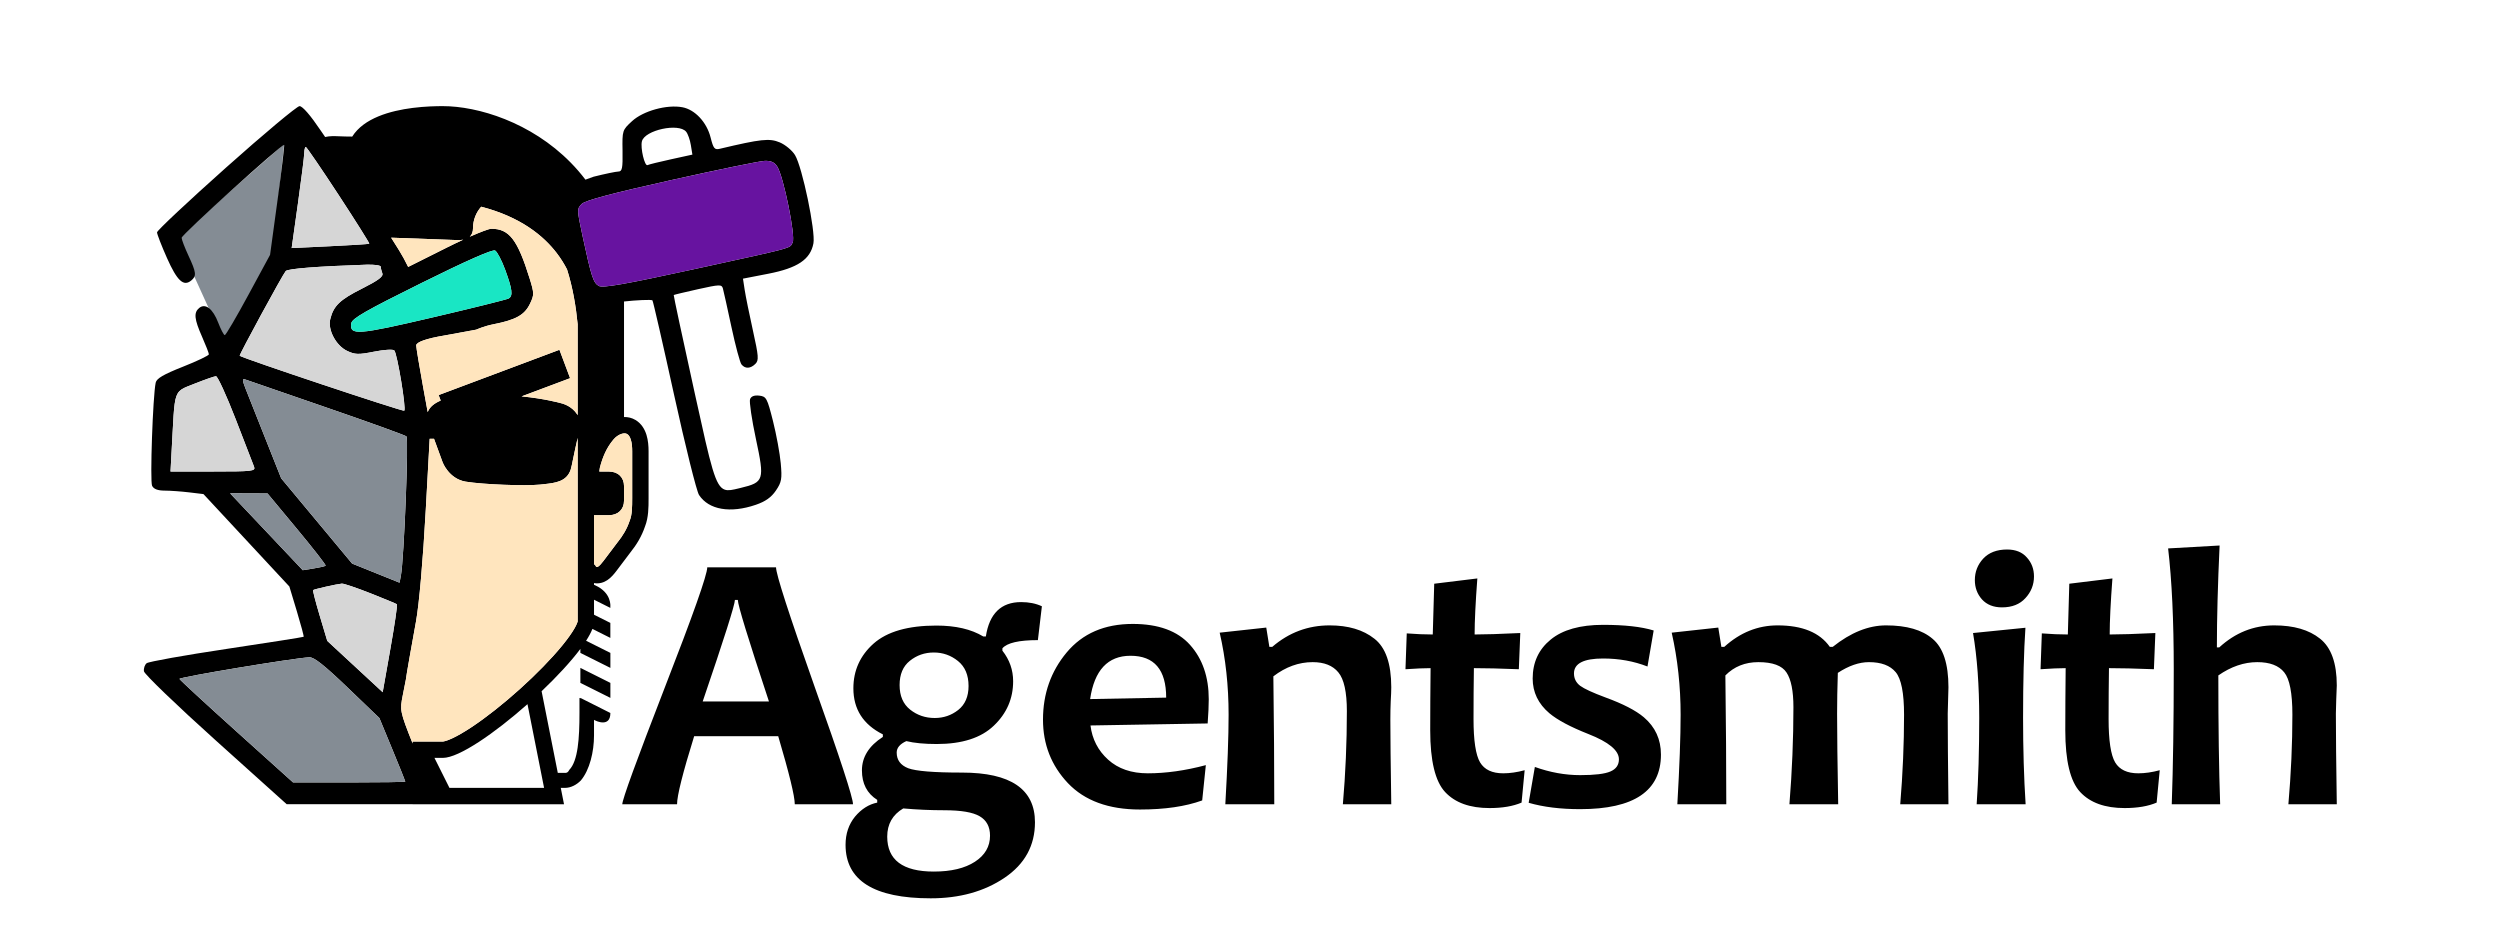 <svg width="1060" height="402" viewBox="0 0 1060 402" fill="none" xmlns="http://www.w3.org/2000/svg">
<path d="M75 101L120.5 61L115.5 108L95 145L75 101Z" fill="#848C94"/>
<path fill-rule="evenodd" clip-rule="evenodd" d="M66.58 98.516C66.584 97.763 79.732 85.423 95.796 71.095C111.86 56.767 125.902 45.024 126.998 45C128.244 44.972 131.619 48.861 135.993 55.364C136.626 56.305 137.252 57.218 137.86 58.086C139.896 57.632 141.51 57.694 144.094 57.793C145.489 57.847 147.167 57.911 149.346 57.911C154.269 50.052 165.5 46.964 174.955 45.759C180.256 45.083 184.999 45 187.759 45C202.565 45 225.111 51.778 241.954 68.926C244.152 71.163 246.252 73.576 248.225 76.174L251.704 74.917C256.454 73.726 261.188 72.742 262.221 72.73C263.798 72.714 264.076 71.314 263.956 63.956C263.813 55.299 263.859 55.16 268.012 51.347C272.747 46.998 282.763 44.239 289.333 45.472C294.678 46.475 299.665 51.823 301.297 58.305C302.483 63.009 302.976 63.61 305.211 63.08C322.673 58.933 326.249 58.55 330.59 60.363C332.961 61.353 335.886 63.783 337.09 65.763C340.171 70.828 345.851 98.072 344.892 103.183C343.613 109.999 338.18 113.652 325.722 116.071L315.019 118.15L315.742 122.896C316.139 125.504 317.71 133.249 319.231 140.104C321.667 151.079 321.795 152.771 320.294 154.27C318.211 156.353 315.96 156.451 314.393 154.527C313.746 153.733 311.826 146.577 310.127 138.626C308.427 130.676 306.795 123.32 306.499 122.28C306.008 120.549 305.117 120.579 295.913 122.63C290.387 123.86 285.772 124.971 285.658 125.097C285.545 125.223 289.39 143.196 294.203 165.037L294.954 168.446C301.496 198.152 303.284 206.272 307.335 207.626C308.859 208.135 310.703 207.687 313.24 207.07C313.492 207.009 313.749 206.946 314.015 206.883C323.966 204.496 324.248 203.594 320.51 186.119C318.746 177.879 317.627 170.291 318.024 169.259C318.503 168.011 319.813 167.504 321.931 167.748C324.917 168.092 325.286 168.778 327.743 178.523C329.185 184.247 330.669 192.313 331.04 196.447C331.637 203.089 331.397 204.435 328.969 208.012C327.027 210.874 324.536 212.637 320.466 214.032C309.637 217.744 300.517 216.168 296.39 209.875C295.353 208.289 290.593 189.185 285.814 167.419C281.036 145.654 276.904 127.623 276.632 127.35C276.228 126.947 269.393 127.281 264.584 127.832V176.815C266.201 176.782 267.873 177.135 269.438 178.068C272.04 179.62 273.404 182.102 274.117 184.431C274.825 186.745 274.993 189.217 274.993 191.284L274.993 211.435C274.994 215.011 274.996 219.386 273.494 223.193C272.052 227.45 269.909 230.967 267.179 234.366L261.417 242.001C260.42 243.323 259.174 244.831 257.637 245.889C256.074 246.964 254.112 247.633 251.863 247.223V247.947C252.049 248.032 252.242 248.12 252.441 248.211C259.421 251.391 258.787 257.114 258.787 257.114V257.75L251.863 254.281V260.64L258.787 264.109V270.469L251.176 266.655C250.605 268.141 249.695 269.833 248.502 271.679L258.802 276.828V283.188L246.08 276.828V275.137C242.015 280.561 236.155 286.881 229.639 293.074L236.505 327.703H239.526C240.143 327.703 240.76 327.703 241.377 326.431C245.078 322.616 245.695 313.077 245.695 302.266V295.906L246.08 296.105V295.906L258.802 302.31C258.802 308.714 252.441 305.512 252.441 305.512L251.863 305.221V311.805C251.863 318.8 250.012 326.431 246.311 330.883C244.461 332.791 241.994 334.062 239.526 334.062H237.766L239.141 341H174.955V340.991L121.534 340.969L91.459 313.92C74.918 299.043 61.229 285.864 61.039 284.635C60.849 283.404 61.37 281.858 62.196 281.198C63.022 280.538 78.267 277.812 96.076 275.141C113.884 272.47 128.587 270.153 128.747 269.992C128.908 269.832 127.611 264.97 125.866 259.189L122.691 248.677L86.27 209.492L80.189 208.762C76.845 208.361 72.174 208.027 69.811 208.022C66.885 208.015 65.188 207.365 64.493 205.988C63.547 204.112 64.806 167.851 66.013 162.251C66.399 160.457 69.293 158.762 77.548 155.496C83.608 153.098 88.567 150.728 88.567 150.229C88.567 149.73 87.266 146.38 85.675 142.785C82.368 135.309 82.089 132.547 84.444 130.593C87.06 128.423 90.264 130.897 92.534 136.837C93.638 139.73 94.89 142.096 95.314 142.096C95.739 142.096 100.231 134.437 105.298 125.075L114.51 108.055L117.667 84.92C119.403 72.196 120.668 61.63 120.478 61.44C119.779 60.741 77 99.509 77.011 100.831C77.017 101.584 78.318 104.983 79.903 108.385C83.237 115.544 83.403 117.013 81.104 118.921C77.839 121.629 75.118 119.114 70.801 109.404C68.475 104.168 66.574 99.27 66.58 98.516ZM174.954 315.238V314.406H187.772C187.779 314.406 187.866 314.403 188.046 314.373C188.244 314.34 188.518 314.279 188.875 314.175C189.598 313.965 190.527 313.615 191.666 313.089C193.953 312.033 196.742 310.429 199.905 308.336C206.216 304.159 213.513 298.369 220.461 292.113C227.413 285.853 233.833 279.29 238.453 273.624C240.77 270.781 242.519 268.305 243.651 266.308C244.586 264.661 244.834 263.8 244.9 263.572C244.923 263.49 244.924 263.489 244.924 263.562V185.674C244.196 188.686 243.583 191.699 243.085 194.146C243.085 194.149 243.084 194.151 243.084 194.154C242.597 196.545 242.221 198.396 241.954 199.175C240.216 204.258 235.359 204.782 230.646 205.29L230.637 205.291C230.099 205.349 229.562 205.407 229.032 205.472C222.571 206.101 205.126 205.472 197.373 204.212C190.266 202.953 187.681 196.027 187.681 196.027L184.03 186.062H182.176L180.529 216.107C179.359 237.436 177.72 256.177 176.382 263.52C175.165 270.198 172.086 287.354 172.086 288.148L170.78 294.785C169.525 301.16 169.526 301.539 174.954 315.238ZM181.345 174.724C182.148 172.536 184.262 170.909 186.852 169.843L185.976 167.507L237.201 148.303L241.721 160.354L221.155 168.064C230.785 168.989 237.432 170.839 237.432 170.839C240.774 171.563 243.475 173.535 244.924 176.037V137.47C244.221 130.155 242.883 121.982 240.421 114.225C239.269 111.981 237.827 109.63 236.023 107.279C230.386 99.934 220.757 92.003 204.031 87.649C201.895 90.031 200.563 93.277 200.563 96.646C200.563 98.353 200.066 99.559 199.18 100.373C203.797 98.331 207.343 96.995 208.331 96.995C215.911 96.995 219.428 101.566 224.574 118.103C226.509 124.325 226.519 125.016 224.739 128.748C222.454 133.539 218.753 135.618 209.141 137.508C205.174 138.289 201.927 139.772 201.927 139.772L188.416 142.255C180.8 143.533 176.479 145.054 176.479 146.453C176.479 147.364 177.825 155.473 179.47 164.472L181.345 174.724ZM196.405 101.627C195.722 101.753 194.97 101.81 194.161 101.81L165.849 100.779C168.37 104.715 170.436 108.083 171.127 109.421L173.062 113.173L189.214 105.084C191.681 103.849 194.125 102.677 196.405 101.627ZM143.587 82.679C150.921 93.885 156.768 103.182 156.578 103.338C156.39 103.493 148.907 103.97 139.95 104.396L123.665 105.172L126.312 86.34C127.768 75.981 128.981 66.335 129.006 64.904C129.032 63.474 129.322 62.303 129.652 62.303C129.982 62.303 136.252 71.472 143.587 82.679ZM214.236 114.489C217.231 122.693 217.562 125.399 215.713 126.542C215.026 126.967 200.581 130.564 183.614 134.534C151.409 142.07 148.194 142.308 148.936 137.102C149.227 135.06 154.915 131.793 178.792 119.955C197.803 110.529 208.867 105.649 209.916 106.226C210.812 106.717 212.755 110.436 214.236 114.489ZM161.441 113.09C161.441 113.674 161.747 114.947 162.119 115.919C162.621 117.227 160.379 118.9 153.471 122.373C144.088 127.089 141.416 129.668 140.02 135.348C138.913 139.849 142.471 146.539 147.161 148.774C150.543 150.386 151.975 150.428 158.635 149.103C162.954 148.245 166.655 148.028 167.193 148.602C168.429 149.919 172.289 173.267 171.416 174.141C170.93 174.626 103.304 152.055 101.631 150.849C101.27 150.589 119.934 116.252 121.16 114.92C122.086 113.912 134.715 112.92 155.368 112.231C158.708 112.12 161.441 112.506 161.441 113.09ZM99.895 177.656C103.784 187.672 107.306 196.779 107.722 197.893C108.422 199.766 107.135 199.917 90.389 199.917H72.3L72.966 187.485C73.007 186.713 73.047 185.969 73.084 185.252L73.156 183.876C73.777 172.006 73.987 167.996 76.095 165.851C77.171 164.756 78.741 164.147 81.112 163.226C81.554 163.055 82.024 162.872 82.524 162.674C86.802 160.976 90.87 159.555 91.563 159.515C92.257 159.474 96.006 167.639 99.895 177.656ZM138.307 172.756C156.438 179 171.75 184.526 172.332 185.035C173.334 185.91 171.301 237.063 169.988 244.018L169.412 247.065L149.296 238.955L119.22 202.808L112.555 186.04C108.89 176.817 105.094 167.256 104.122 164.793C102.766 161.36 102.702 160.441 103.846 160.857C104.668 161.157 120.175 166.511 138.307 172.756ZM125.972 224.324C132.868 232.626 138.314 239.614 138.075 239.852C137.837 240.091 135.555 240.619 133.005 241.026L128.369 241.768L97.556 209.168L113.437 209.229L125.972 224.324ZM157.095 251.562C162.984 253.891 168.028 255.98 168.302 256.205C168.577 256.431 167.329 264.916 165.53 275.06L162.259 293.503L138.759 271.748L135.582 261.14C133.836 255.305 132.562 250.383 132.753 250.202C133.16 249.817 142.846 247.635 144.95 247.454C145.741 247.385 151.206 249.234 157.095 251.562ZM147.367 291.507L160.863 304.462L166.357 317.75C169.38 325.059 171.852 331.199 171.852 331.394C171.852 331.589 161.143 331.749 148.055 331.749H124.258L100.34 310.223C87.185 298.385 76.277 288.325 76.101 287.867C75.815 287.13 124.348 279.045 131.173 278.692C133.134 278.591 137.566 282.099 147.367 291.507ZM290.91 55.839C291.655 56.737 292.559 59.289 292.92 61.513L293.576 65.554L284.478 67.548C279.474 68.644 275.017 69.748 274.574 69.999C273.345 70.698 271.447 62.689 272.179 59.891C273.419 55.147 287.76 52.044 290.91 55.839ZM329.585 70.687C332.277 74.99 337.411 100.343 336.09 102.811C335.894 103.177 335.786 103.476 335.627 103.745C334.717 105.292 332.136 105.855 301.579 112.529L301.578 112.53C299.089 113.073 296.415 113.657 293.54 114.286C265.212 120.481 255.642 122.169 253.961 121.271C251.569 119.991 250.762 117.53 246.992 100.016C244.605 88.926 244.595 88.517 246.653 86.468C248.144 84.983 259.436 81.976 284.633 76.352C304.356 71.951 322.172 68.289 324.225 68.216C326.932 68.121 328.405 68.799 329.585 70.687ZM251.863 218.438V239.155L252.48 239.769L252.734 240.273C252.739 240.283 252.749 240.297 252.764 240.314L253.046 240.385L253.061 240.388C253.176 240.418 253.302 240.45 253.703 240.174C254.258 239.792 254.944 239.061 255.878 237.823L261.705 230.101L261.739 230.059C264.122 227.098 265.819 224.255 266.946 220.894L266.979 220.797L267.017 220.702C268.005 218.246 268.054 215.135 268.054 211.119V191.284C268.054 189.513 267.899 187.826 267.482 186.461C267.068 185.11 266.5 184.394 265.883 184.026C265.394 183.734 264.588 183.596 263.403 184.005C262.213 184.417 260.973 185.291 260.063 186.421L260.041 186.448L260.019 186.475C257.269 189.755 255.532 193.65 254.33 198.357L254.103 199.938H258.223C262.04 199.938 264.584 202.404 264.584 206.104V212.271C264.584 215.971 262.04 218.438 258.223 218.438H251.863ZM187.773 321.344C194.584 321.344 209.772 310.855 223.654 298.564L230.692 334.062H190.568L184.207 321.344H187.773Z" fill="black"/>
<path d="M246.08 289.547V283.188L258.802 289.547V295.906L246.08 289.547Z" fill="black"/>
<path d="M172.332 185.035C171.75 184.526 156.438 179 138.307 172.756C120.175 166.511 104.668 161.157 103.846 160.857C102.702 160.441 102.766 161.36 104.122 164.793C105.094 167.256 108.89 176.817 112.555 186.04L119.22 202.808L149.296 238.955L169.412 247.065L169.988 244.018C171.301 237.063 173.334 185.91 172.332 185.035Z" fill="#848C94"/>
<path d="M162.119 115.919C161.747 114.947 161.441 113.674 161.441 113.09C161.441 112.506 158.708 112.12 155.368 112.231C134.715 112.92 122.086 113.912 121.16 114.92C119.934 116.252 101.27 150.589 101.631 150.849C103.304 152.055 170.93 174.626 171.416 174.141C172.289 173.267 168.429 149.919 167.193 148.602C166.655 148.028 162.954 148.245 158.635 149.103C151.975 150.428 150.543 150.386 147.161 148.774C142.471 146.539 138.913 139.849 140.02 135.348C141.416 129.668 144.088 127.089 153.471 122.373C160.379 118.9 162.621 117.227 162.119 115.919Z" fill="#D6D6D6"/>
<path d="M160.863 304.462L147.367 291.507C137.566 282.099 133.134 278.591 131.173 278.692C124.348 279.045 75.815 287.13 76.101 287.867C76.277 288.325 87.185 298.385 100.34 310.223L124.258 331.749H148.055C161.143 331.749 171.852 331.589 171.852 331.394C171.852 331.199 169.38 325.059 166.357 317.75L160.863 304.462Z" fill="#848C94"/>
<path d="M138.075 239.852C138.314 239.614 132.868 232.626 125.972 224.324L113.437 209.229L97.556 209.168L128.369 241.768L133.005 241.026C135.555 240.619 137.837 240.091 138.075 239.852Z" fill="#848C94"/>
<path d="M168.302 256.205C168.028 255.98 162.984 253.891 157.095 251.562C151.206 249.234 145.741 247.385 144.95 247.454C142.846 247.635 133.16 249.817 132.753 250.202C132.562 250.383 133.836 255.305 135.582 261.14L138.759 271.748L162.259 293.503L165.53 275.06C167.329 264.916 168.577 256.431 168.302 256.205Z" fill="#D6D6D6"/>
<path d="M107.722 197.893C107.306 196.779 103.784 187.672 99.895 177.656C96.006 167.639 92.257 159.474 91.563 159.515C90.87 159.555 86.802 160.976 82.524 162.674C82.024 162.872 81.554 163.055 81.112 163.226C78.741 164.147 77.171 164.756 76.095 165.851C73.987 167.996 73.777 172.006 73.156 183.876L73.084 185.252C73.047 185.969 73.007 186.713 72.966 187.485L72.3 199.917H90.389C107.135 199.917 108.422 199.766 107.722 197.893Z" fill="#D6D6D6"/>
<path d="M156.578 103.338C156.768 103.182 150.921 93.885 143.587 82.679C136.252 71.472 129.982 62.303 129.652 62.303C129.322 62.303 129.032 63.474 129.006 64.904C128.981 66.335 127.768 75.981 126.312 86.34L123.665 105.172L139.95 104.396C148.907 103.97 156.39 103.493 156.578 103.338Z" fill="#D6D6D6"/>
<path d="M215.713 126.542C217.562 125.399 217.231 122.693 214.236 114.489C212.755 110.436 210.812 106.717 209.916 106.226C208.867 105.649 197.803 110.529 178.792 119.955C154.915 131.793 149.227 135.06 148.936 137.102C148.194 142.308 151.409 142.07 183.614 134.534C200.581 130.564 215.026 126.967 215.713 126.542Z" fill="#19E6C4"/>
<path d="M336.09 102.811C337.411 100.343 332.277 74.99 329.585 70.687C328.405 68.799 326.932 68.121 324.225 68.216C322.172 68.289 304.356 71.951 284.633 76.352C259.436 81.976 248.144 84.983 246.653 86.468C244.595 88.517 244.605 88.926 246.992 100.016C250.762 117.53 251.569 119.991 253.961 121.271C255.642 122.169 265.212 120.481 293.54 114.286C296.415 113.657 299.089 113.073 301.578 112.53L301.579 112.529C332.136 105.855 334.717 105.292 335.627 103.745C335.786 103.476 335.894 103.177 336.09 102.811Z" fill="#6713A0"/>
<path d="M174.954 315.238V314.406H187.772C187.779 314.406 187.866 314.403 188.046 314.373C188.244 314.34 188.518 314.279 188.875 314.175C189.598 313.965 190.527 313.615 191.666 313.089C193.953 312.033 196.742 310.429 199.905 308.336C206.216 304.159 213.513 298.369 220.461 292.113C227.413 285.853 233.833 279.29 238.453 273.624C240.77 270.781 242.519 268.305 243.651 266.308C244.586 264.661 244.834 263.8 244.9 263.572C244.923 263.49 244.924 263.489 244.924 263.562V185.674L243.085 194.146L243.084 194.154C242.597 196.545 242.221 198.396 241.954 199.175C240.216 204.258 235.359 204.782 230.646 205.29L230.637 205.291C230.099 205.349 229.562 205.407 229.032 205.472C222.571 206.101 205.126 205.472 197.373 204.212C190.266 202.953 187.681 196.027 187.681 196.027L184.03 186.062H182.176L180.529 216.107C179.359 237.436 177.72 256.177 176.382 263.52C175.165 270.198 172.086 287.354 172.086 288.148L170.78 294.785C169.525 301.16 169.526 301.539 174.954 315.238Z" fill="#FFE5BE"/>
<path d="M186.852 169.843C184.262 170.909 182.148 172.536 181.345 174.724L179.47 164.472C177.825 155.473 176.479 147.364 176.479 146.453C176.479 145.054 180.8 143.533 188.416 142.255L201.927 139.772C201.927 139.772 205.174 138.289 209.141 137.508C218.753 135.618 222.454 133.539 224.739 128.748C226.519 125.016 226.509 124.325 224.574 118.103C219.428 101.566 215.911 96.995 208.331 96.995C207.343 96.995 203.797 98.331 199.18 100.373C200.066 99.559 200.563 98.353 200.563 96.646C200.563 93.277 201.895 90.031 204.031 87.649C220.757 92.003 230.386 99.934 236.023 107.279C237.827 109.63 239.269 111.981 240.421 114.225C242.883 121.982 244.221 130.155 244.924 137.47V176.037C243.475 173.535 240.774 171.563 237.432 170.839C237.432 170.839 230.785 168.989 221.155 168.064L241.721 160.354L237.201 148.303L185.976 167.507L186.852 169.843Z" fill="#FFE5BE"/>
<path d="M251.863 239.155V218.438H258.223C262.04 218.438 264.584 215.971 264.584 212.271V206.104C264.584 202.404 262.04 199.938 258.223 199.938H254.103L254.33 198.357C255.532 193.65 257.269 189.755 260.019 186.475L260.041 186.448L260.063 186.421C260.973 185.291 262.213 184.417 263.403 184.005C264.588 183.596 265.394 183.734 265.883 184.026C266.5 184.394 267.068 185.11 267.482 186.461C267.899 187.826 268.054 189.513 268.054 191.284V211.119C268.054 215.135 268.005 218.246 267.017 220.702L266.979 220.797L266.946 220.894C265.819 224.255 264.122 227.098 261.739 230.059L261.705 230.101L255.878 237.823C254.944 239.061 254.258 239.792 253.703 240.174C253.302 240.45 253.176 240.418 253.061 240.388L253.046 240.385L252.764 240.314C252.749 240.297 252.739 240.283 252.734 240.273L252.48 239.769L251.863 239.155Z" fill="#FFE5BE"/>
<path d="M194.161 101.81C194.97 101.81 195.722 101.753 196.405 101.627C194.125 102.677 191.681 103.849 189.214 105.084L173.062 113.173L171.127 109.421C170.436 108.083 168.37 104.715 165.849 100.779L194.161 101.81Z" fill="#FFE5BE"/>
<path d="M361.673 341H336.985C336.985 337.605 334.645 327.988 329.965 312.146H294.322C289.488 327.73 287.07 337.348 287.07 341H263.849C263.849 338.994 269.84 322.536 281.824 291.625C293.859 260.714 299.877 243.69 299.877 240.553H329.039C329.039 243.484 334.465 260.277 345.317 290.931C356.221 321.533 361.673 338.223 361.673 341ZM326.03 297.411C317.235 270.872 312.838 256.522 312.838 254.362H311.604C311.604 256.368 307.052 270.718 297.948 297.411H326.03ZM441.759 257.062L440.062 271.412C432.038 271.412 427.024 272.569 425.018 274.884V275.887C428.052 279.744 429.57 284.064 429.57 288.848C429.57 296.202 426.844 302.477 421.392 307.672C415.992 312.867 407.917 315.464 397.167 315.464C391.921 315.464 387.627 315.052 384.284 314.229C381.558 315.464 380.195 317.084 380.195 319.09C380.195 322.227 381.815 324.439 385.055 325.725C388.347 326.959 395.959 327.576 407.891 327.576C428.515 327.576 438.827 334.597 438.827 348.638C438.827 358.513 434.533 366.356 425.944 372.168C417.354 377.98 406.914 380.886 394.621 380.886C370.551 380.886 358.516 373.325 358.516 358.204C358.516 353.524 359.853 349.538 362.528 346.246C365.254 343.006 368.391 341.026 371.94 340.306V339.148C367.619 336.423 365.459 332.257 365.459 326.65C365.459 320.993 368.417 316.261 374.331 312.455V311.375C365.999 307.209 361.833 300.703 361.833 291.856C361.833 284.296 364.688 277.97 370.397 272.878C376.157 267.786 385.029 265.24 397.013 265.24C405.191 265.24 411.826 266.783 416.917 269.869H417.997C419.489 260.148 424.478 255.288 432.964 255.288C436.307 255.288 439.239 255.88 441.759 257.062ZM419.772 354.347C419.772 350.541 418.306 347.789 415.374 346.092C412.494 344.395 407.505 343.546 400.408 343.546C394.647 343.546 388.835 343.289 382.972 342.774C378.446 345.449 376.183 349.435 376.183 354.732C376.183 364.607 382.766 369.545 395.933 369.545C403.288 369.545 409.1 368.156 413.368 365.379C417.637 362.602 419.772 358.924 419.772 354.347ZM410.668 290.854C410.668 286.225 409.177 282.701 406.194 280.284C403.211 277.867 399.79 276.658 395.933 276.658C392.076 276.658 388.681 277.841 385.749 280.207C382.869 282.521 381.429 285.942 381.429 290.468C381.429 295.045 382.921 298.517 385.904 300.883C388.887 303.249 392.358 304.432 396.319 304.432C400.073 304.432 403.391 303.3 406.271 301.037C409.202 298.723 410.668 295.328 410.668 290.854ZM512.51 296.485C512.51 299.108 512.356 302.529 512.048 306.746L462.364 307.595C463.084 313.407 465.578 318.241 469.847 322.099C474.116 325.956 479.722 327.885 486.666 327.885C494.381 327.885 502.584 326.728 511.276 324.413L509.733 339.38C502.635 341.951 493.84 343.237 483.348 343.237C470.079 343.237 459.895 339.508 452.798 332.051C445.751 324.593 442.228 315.618 442.228 305.126C442.228 294.171 445.571 284.682 452.257 276.658C458.995 268.583 468.33 264.546 480.262 264.546C491.166 264.546 499.267 267.503 504.564 273.418C509.862 279.333 512.51 287.022 512.51 296.485ZM494.458 295.791C494.458 283.962 489.417 278.047 479.337 278.047C469.719 278.047 464.01 284.167 462.21 296.408L494.458 295.791ZM589.896 341H569.375C570.506 327.988 571.072 314.821 571.072 301.5C571.072 293.425 569.864 287.948 567.446 285.067C565.08 282.187 561.454 280.747 556.568 280.747C550.705 280.747 545.15 282.753 539.904 286.765C540.161 306.823 540.29 324.902 540.29 341H519.537C520.463 324.902 520.926 312.249 520.926 303.043C520.926 290.751 519.666 279.153 517.145 268.249L536.895 266.089L538.207 274.267H539.441C546.488 268.198 554.588 265.163 563.743 265.163C571.664 265.163 577.99 267.04 582.722 270.795C587.505 274.498 589.896 281.364 589.896 291.394C589.896 292.885 589.819 294.891 589.665 297.411C589.562 299.88 589.511 302.426 589.511 305.049C589.511 311.992 589.639 323.976 589.896 341ZM646.452 326.573L645.141 340.306C641.541 341.849 637.015 342.62 631.563 342.62C623.231 342.62 616.956 340.357 612.739 335.831C608.521 331.305 606.412 322.587 606.412 309.678C606.412 301.911 606.464 293.117 606.567 283.293C603.944 283.293 600.395 283.447 595.92 283.756L596.46 268.558C600.421 268.866 604.098 269.021 607.492 269.021C607.544 266.295 607.75 259.12 608.11 247.496L626.394 245.259C625.622 255.494 625.237 263.414 625.237 269.021C629.557 269.021 636.012 268.815 644.601 268.403L643.984 283.756C636.166 283.447 629.814 283.293 624.928 283.293C624.825 290.133 624.774 297.308 624.774 304.817C624.774 313.972 625.699 320.118 627.551 323.256C629.403 326.342 632.669 327.885 637.349 327.885C640.178 327.885 643.212 327.448 646.452 326.573ZM704.243 319.938C704.243 335.368 692.825 343.083 669.989 343.083C661.657 343.083 654.379 342.183 648.156 340.383L650.779 325.185C657.208 327.499 663.611 328.656 669.989 328.656C676.161 328.656 680.43 328.142 682.796 327.113C685.213 326.085 686.421 324.362 686.421 321.944C686.421 318.19 682.101 314.615 673.461 311.221C665.9 308.238 660.397 305.306 656.951 302.426C652.219 298.414 649.853 293.502 649.853 287.69C649.853 280.85 652.399 275.347 657.491 271.181C662.583 267.015 669.989 264.932 679.71 264.932C688.813 264.932 695.962 265.729 701.157 267.323L698.534 282.599C692.722 280.336 686.447 279.204 679.71 279.204C671.48 279.204 667.366 281.313 667.366 285.53C667.366 287.69 668.24 289.439 669.989 290.776C671.738 292.062 675.312 293.708 680.712 295.714C688.17 298.44 693.596 301.243 696.991 304.123C701.825 308.238 704.243 313.509 704.243 319.938ZM826.143 341H805.699C806.779 327.988 807.319 315.335 807.319 303.043C807.319 293.837 806.136 287.819 803.77 284.99C801.405 282.161 797.624 280.747 792.43 280.747C788.264 280.747 783.866 282.264 779.237 285.299C779.031 291.728 778.929 297.488 778.929 302.58C778.929 311.169 779.083 323.976 779.392 341H758.716C759.847 326.908 760.413 313.201 760.413 299.88C760.413 292.988 759.436 288.076 757.481 285.145C755.578 282.213 751.592 280.747 745.523 280.747C739.917 280.747 735.263 282.624 731.559 286.379C731.817 306.746 731.945 324.953 731.945 341H711.192C712.118 324.953 712.581 312.301 712.581 303.043C712.581 291.008 711.321 279.41 708.801 268.249L728.551 266.089L729.862 274.267H731.097C737.783 268.198 745.318 265.163 753.701 265.163C764.193 265.163 771.574 268.198 775.843 274.267H777.077C784.689 268.198 792.224 265.163 799.682 265.163C808.425 265.163 815.008 267.066 819.432 270.872C823.906 274.627 826.143 281.467 826.143 291.394C826.143 292.371 826.092 294.248 825.989 297.025C825.886 299.751 825.835 301.603 825.835 302.58C825.835 311.169 825.938 323.976 826.143 341ZM858.861 341H838.108C838.828 330.354 839.188 318.138 839.188 304.354C839.188 290.674 838.313 278.69 836.565 268.403L858.783 266.166C858.115 276.144 857.781 288.873 857.781 304.354C857.781 317.573 858.141 329.788 858.861 341ZM862.409 244.41C862.409 247.908 861.201 250.968 858.783 253.591C856.418 256.214 853.1 257.525 848.831 257.525C845.231 257.525 842.402 256.394 840.345 254.131C838.339 251.868 837.336 249.142 837.336 245.953C837.336 242.456 838.519 239.421 840.885 236.85C843.302 234.278 846.671 232.992 850.991 232.992C854.643 232.992 857.446 234.124 859.401 236.387C861.406 238.598 862.409 241.273 862.409 244.41ZM915.725 326.573L914.414 340.306C910.813 341.849 906.287 342.62 900.836 342.62C892.503 342.62 886.229 340.357 882.011 335.831C877.794 331.305 875.685 322.587 875.685 309.678C875.685 301.911 875.737 293.117 875.839 283.293C873.216 283.293 869.668 283.447 865.193 283.756L865.733 268.558C869.693 268.866 873.371 269.021 876.765 269.021C876.817 266.295 877.022 259.12 877.382 247.496L895.667 245.259C894.895 255.494 894.509 263.414 894.509 269.021C898.83 269.021 905.284 268.815 913.874 268.403L913.256 283.756C905.439 283.447 899.087 283.293 894.201 283.293C894.098 290.133 894.046 297.308 894.046 304.817C894.046 313.972 894.972 320.118 896.824 323.256C898.675 326.342 901.941 327.885 906.622 327.885C909.45 327.885 912.485 327.448 915.725 326.573ZM990.797 341H970.275C971.407 327.988 971.973 315.335 971.973 303.043C971.973 293.888 970.815 287.896 968.501 285.067C966.186 282.187 962.38 280.747 957.083 280.747C951.477 280.747 945.974 282.624 940.573 286.379C940.573 308.238 940.83 326.445 941.345 341H920.823C921.389 325.056 921.672 305.949 921.672 283.679C921.672 263.157 920.875 246.107 919.28 232.529L941.113 231.295C940.342 247.856 939.956 262.257 939.956 274.498H940.959C947.748 268.275 955.514 265.163 964.258 265.163C972.538 265.163 979.019 267.04 983.699 270.795C988.431 274.549 990.797 281.159 990.797 290.622C990.797 291.599 990.72 293.605 990.565 296.64C990.462 299.623 990.411 301.603 990.411 302.58C990.411 311.169 990.54 323.976 990.797 341Z" fill="black"/>
</svg>
